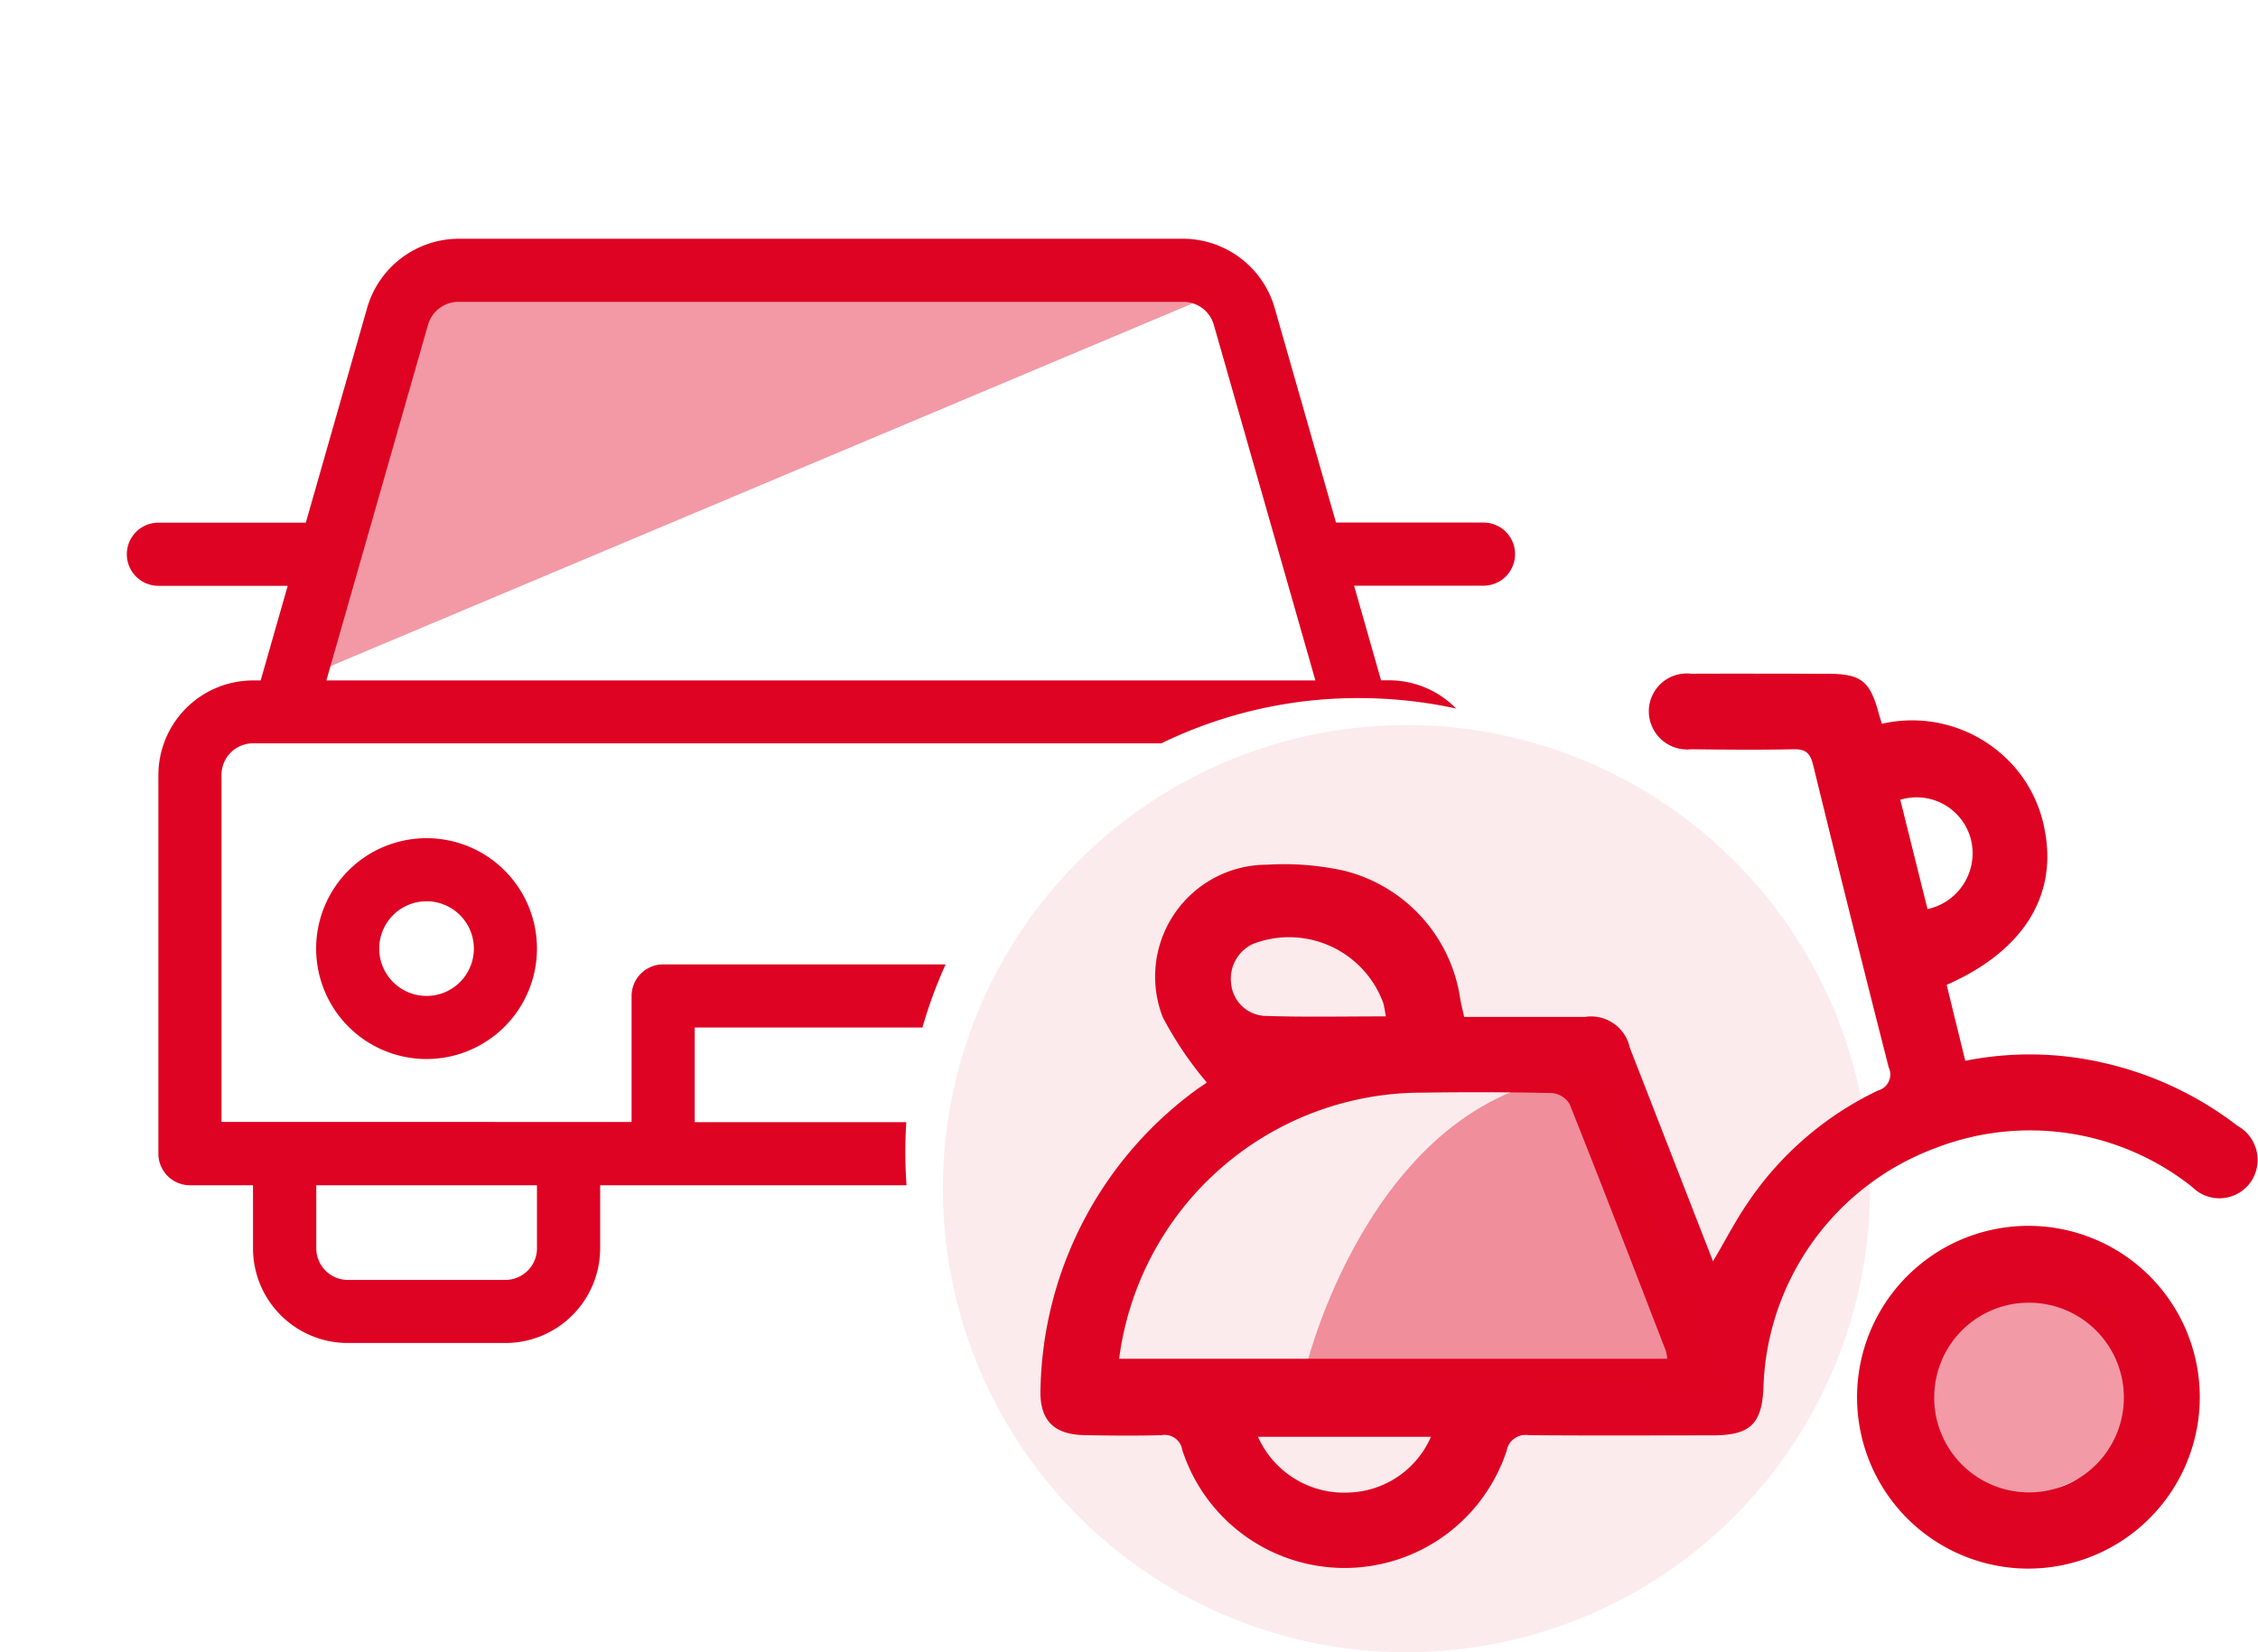 <svg xmlns="http://www.w3.org/2000/svg" width="56.011" height="40.986" viewBox="0 0 56.011 40.986"><defs><style>.a{fill:rgba(222,3,34,0.08);}.b,.d{fill:#de0322;}.c{fill:rgba(222,3,34,0.4);}.d{opacity:0.404;}.e{fill:none;stroke:#707070;}</style></defs><g transform="translate(23.387 16.718)"><circle class="a" cx="11.5" cy="11.5" r="11.5" transform="translate(0 1.267)"/><path class="b" d="M523.506,273.773a8.909,8.909,0,0,1-1.093-1.62A2.776,2.776,0,0,1,525,268.372a6.87,6.87,0,0,1,1.915.15,3.85,3.85,0,0,1,2.881,3.2c.026.133.059.265.094.425,1.009,0,2.005,0,3,0a.982.982,0,0,1,1.109.763c.686,1.758,1.369,3.517,2.064,5.3.3-.506.55-.995.858-1.445a8.085,8.085,0,0,1,3.24-2.794.409.409,0,0,0,.261-.569q-.957-3.748-1.876-7.507c-.074-.3-.19-.393-.489-.387-.844.018-1.688.01-2.532,0a.95.95,0,0,1-1.054-.959.94.94,0,0,1,1.051-.914c1.12-.005,2.241,0,3.361,0,.851,0,1.073.17,1.293.99.019.072.044.143.077.251a3.366,3.366,0,0,1,2.931.719,3.266,3.266,0,0,1,1.107,1.918c.32,1.636-.54,3.007-2.432,3.839l.462,1.884a8.133,8.133,0,0,1,3.451.056,8.515,8.515,0,0,1,3.3,1.556.966.966,0,0,1,.33,1.394.951.951,0,0,1-1.452.124,6.473,6.473,0,0,0-6.353-.971,6.548,6.548,0,0,0-4.281,5.905c-.031.942-.322,1.226-1.263,1.227-1.519,0-3.039.009-4.558-.005a.479.479,0,0,0-.552.391,4.233,4.233,0,0,1-8.045-.023.442.442,0,0,0-.517-.368c-.629.018-1.258.011-1.888,0-.794-.009-1.15-.377-1.111-1.183a9.424,9.424,0,0,1,3.93-7.431C523.412,273.846,523.508,273.772,523.506,273.773Zm11.424,6.853a1.31,1.31,0,0,0-.034-.188c-.792-2.047-1.58-4.1-2.392-6.134a.574.574,0,0,0-.437-.268q-1.611-.035-3.222-.01a7.573,7.573,0,0,0-7.513,6.6Zm-6.981-8.492c-.033-.168-.043-.259-.07-.345a2.489,2.489,0,0,0-3.235-1.449.953.953,0,0,0-.534.982.884.884,0,0,0,.821.8C525.922,272.155,526.914,272.134,527.95,272.134Zm-3.173,10.429a2.337,2.337,0,0,0,2.28,1.381,2.3,2.3,0,0,0,2.011-1.381Zm15.933-15.8.675,2.71a1.417,1.417,0,0,0,1.073-1.742A1.39,1.39,0,0,0,540.709,266.761Z" transform="translate(-516.958 -263.641)"/><path class="b" d="M743.3,420.535a4.251,4.251,0,1,1,4.272-4.213A4.257,4.257,0,0,1,743.3,420.535Zm-2.317-4.216a2.353,2.353,0,1,0,2.346-2.38A2.346,2.346,0,0,0,740.985,416.319Z" transform="translate(-716.392 -398.344)"/><path class="c" d="M152.308,398.521s1.754-7.032,7.189-7.147h0l3.073,7.9Z" transform="translate(-143.265 -381.446)"/><path class="c" d="M158.756,398.348s-3.242-5.521-.324-5.8,3.7.546,3.7.546l1.236,3.219Z" transform="translate(-133.021 -377.309)"/></g><g transform="translate(3.146 5.922)"><path class="b" d="M9.391,27.391H5.478A2.351,2.351,0,0,1,3.13,25.043V23.478H1.565a.783.783,0,0,1-.782-.783V13.3A2.35,2.35,0,0,1,3.13,10.956h.19l.671-2.347H.783a.783.783,0,0,1,0-1.566H4.44L5.966,1.7A2.372,2.372,0,0,1,8.224,0H26.21a2.372,2.372,0,0,1,2.258,1.7l1.526,5.34h3.659a.783.783,0,0,1,0,1.566h-3.21l.669,2.347H31.3a2.331,2.331,0,0,1,1.674.7,11.322,11.322,0,0,0-2.412-.259,11.148,11.148,0,0,0-4.9,1.122H3.13a.783.783,0,0,0-.782.783v8.609H12.521V18.782A.783.783,0,0,1,13.3,18h7.011a11.2,11.2,0,0,0-.575,1.565H14.087v2.348h5.248c-.016.24-.024.488-.024.74,0,.274.01.552.03.825h-7.6v1.565A2.351,2.351,0,0,1,9.391,27.391ZM4.7,23.478v1.565a.783.783,0,0,0,.782.783H9.391a.784.784,0,0,0,.783-.783V23.478ZM8.224,1.565a.787.787,0,0,0-.753.568L4.95,10.956H29.483L26.963,2.133a.787.787,0,0,0-.753-.568ZM7.435,20.347a2.739,2.739,0,1,1,2.739-2.739A2.742,2.742,0,0,1,7.435,20.347Zm0-3.913a1.174,1.174,0,1,0,1.174,1.174A1.175,1.175,0,0,0,7.435,16.434Z"/><path class="d" d="M139.053,376l-2.923,9.437L158.562,376Z" transform="translate(-131.472 -374.67)"/></g><path class="e" d="M128.568,369.014" transform="translate(-128.568 -369.014)"/></svg>